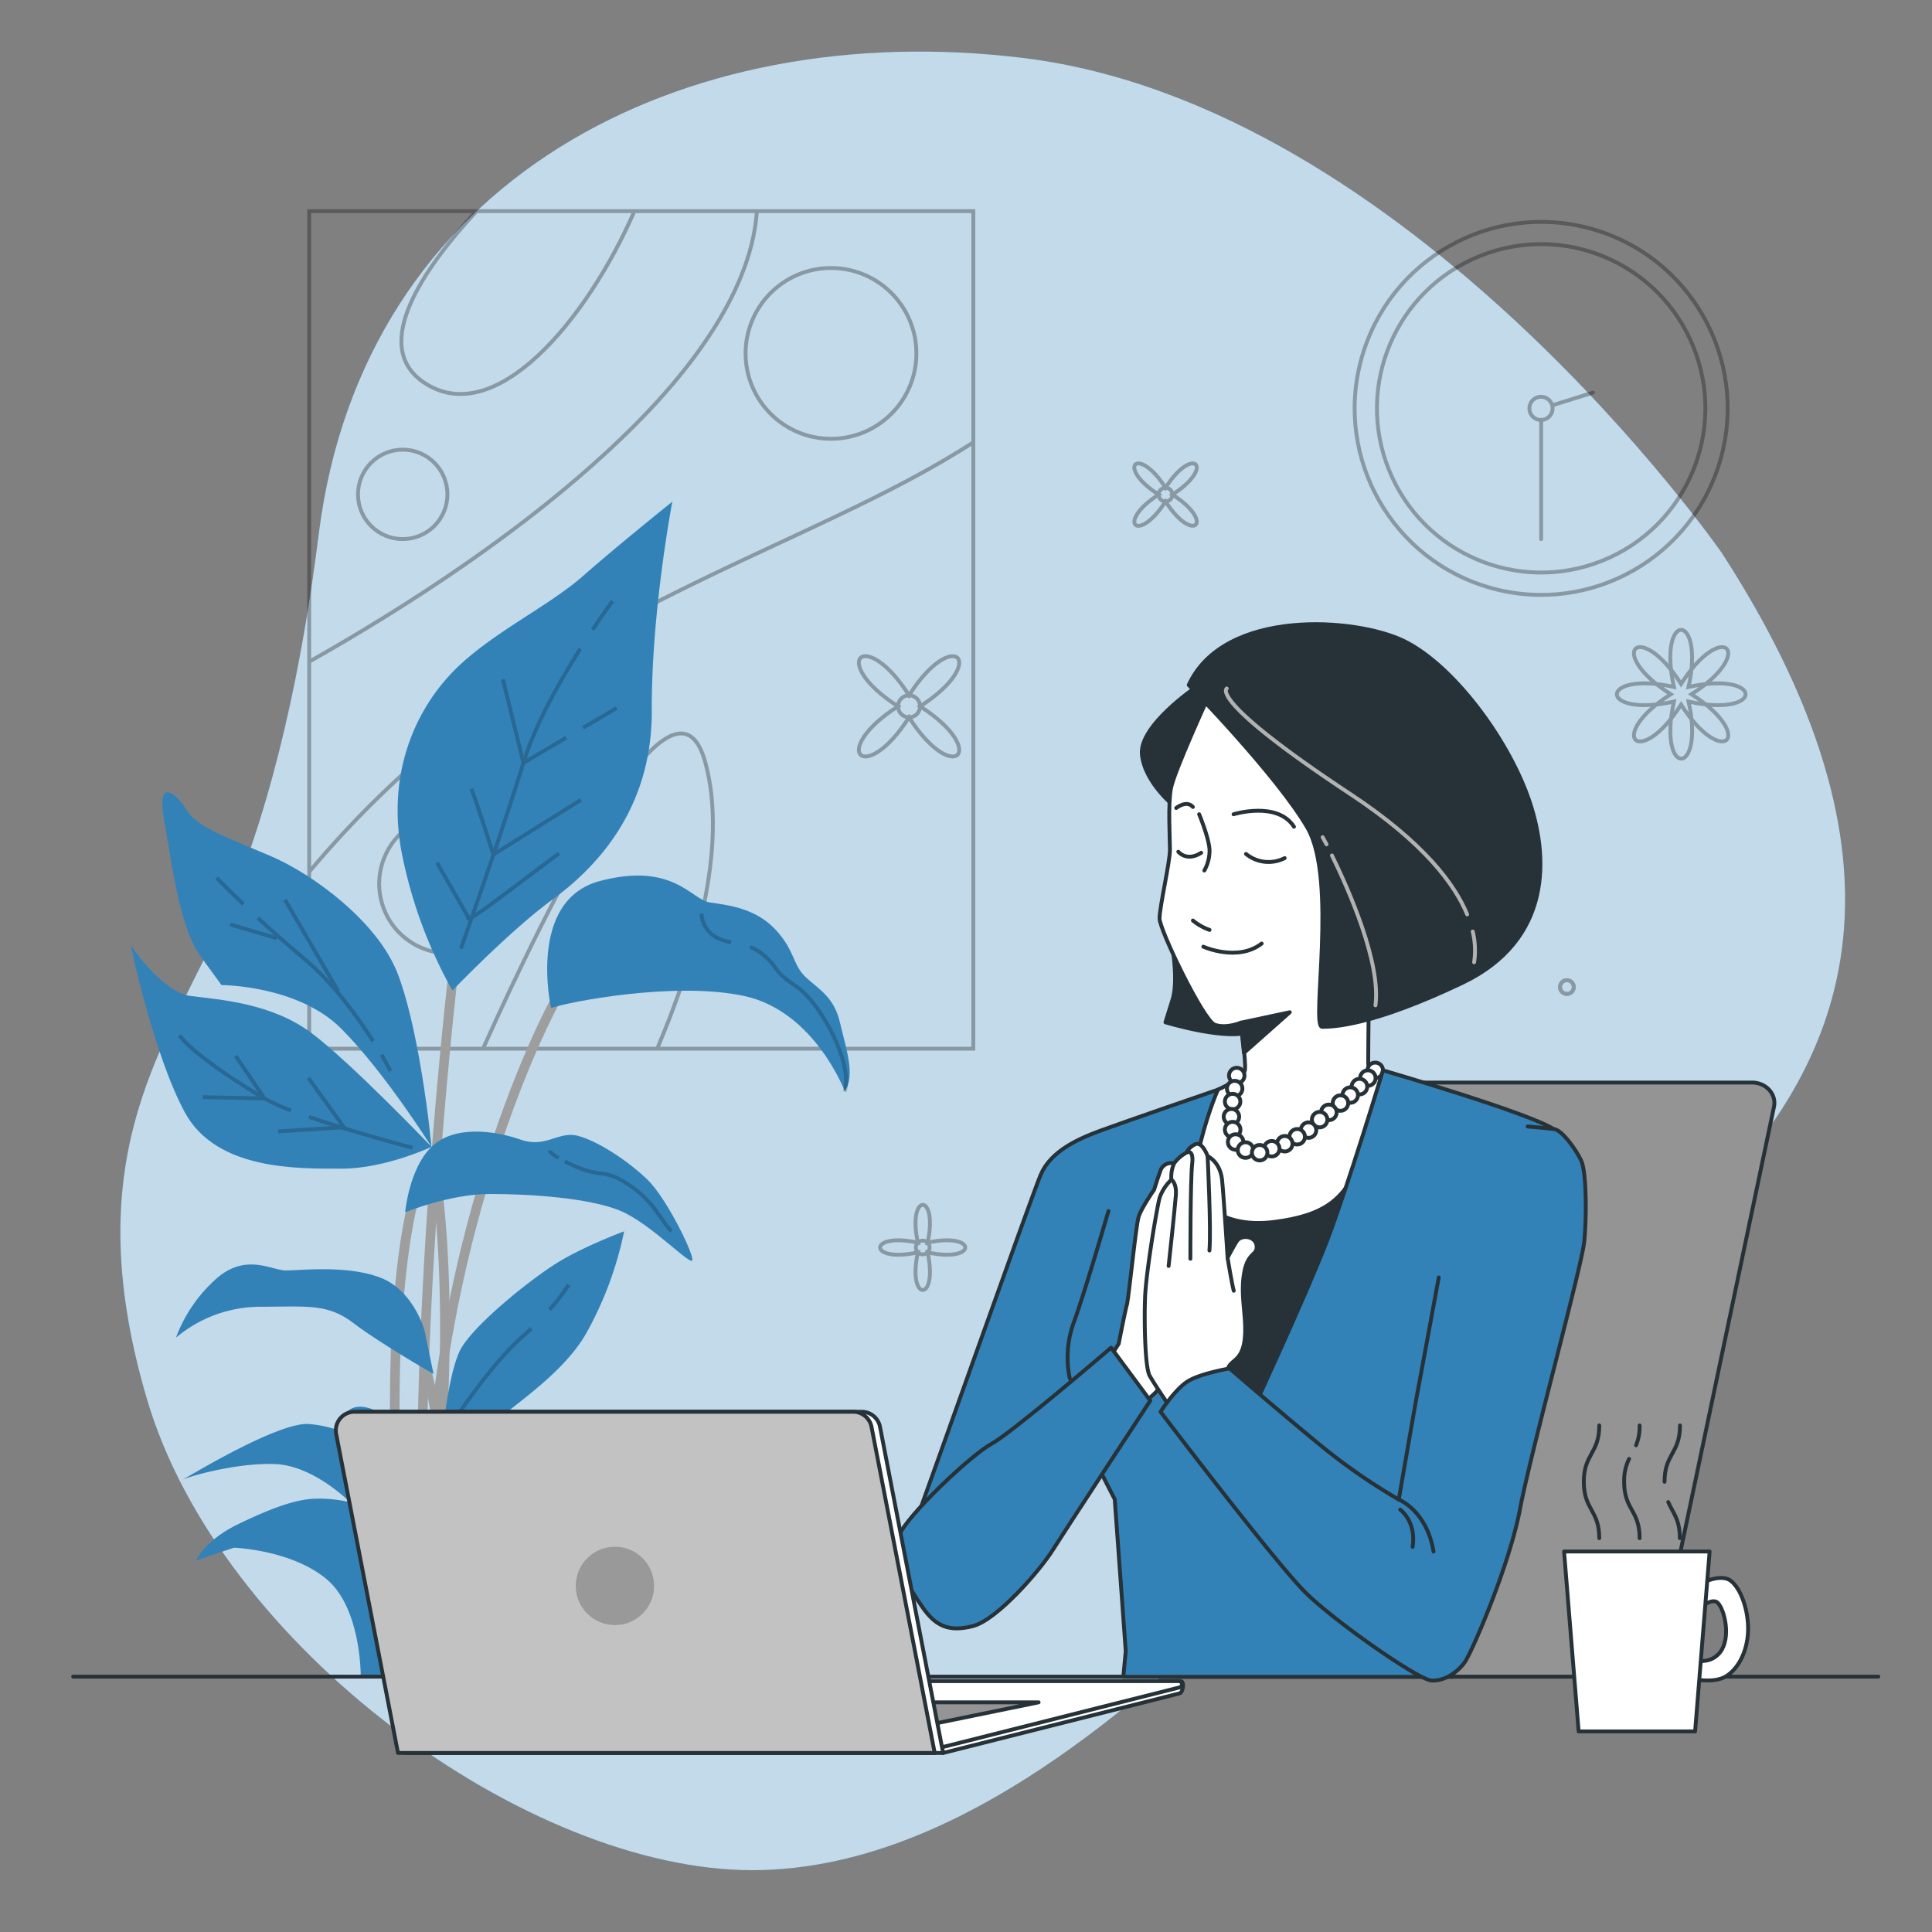<svg xmlns="http://www.w3.org/2000/svg" viewBox="0 0 500 500"><rect x="0" y="0" width="500" height="500" fill="#808080" stroke="none"/><g id="freepik--background-simple--inject-57"><path d="M445.59,143.07S365.19,27.31,264.81,15C176.2,4.19,94,46.56,82.5,138.13c-4.08,32.62-11.34,68.71-24.24,98.48C43.79,270,19.1,297.78,38,362s98.77,122.12,156.82,122S307.41,431,352.4,383,540.66,290,445.59,143.07Z" style="fill:#3282B8"></path><path d="M445.59,143.07S365.19,27.31,264.81,15C176.2,4.19,94,46.56,82.5,138.13c-4.08,32.62-11.34,68.71-24.24,98.48C43.79,270,19.1,297.78,38,362s98.77,122.12,156.82,122S307.41,431,352.4,383,540.66,290,445.59,143.07Z" style="fill:#fff;opacity:0.7"></path></g><g id="freepik--Picture--inject-57"><g style="opacity:0.3"><rect x="80.02" y="54.64" width="171.87" height="216.76" style="fill:none;stroke:#000;stroke-miterlimit:10"></rect><path d="M80,225.67a263.13,263.13,0,0,1,51.21-46.87c41-28.78,87.66-42.92,120.66-64.32" style="fill:none;stroke:#000;stroke-miterlimit:10"></path><path d="M80,171.26c25.52-14.42,56.29-34.31,80.68-57.69,27.14-26,34.38-46,35.19-58.93" style="fill:none;stroke:#000;stroke-miterlimit:10"></path><path d="M125,271.4c17-37.91,49.29-103.44,57.46-74.35,6.25,22.3-3,52.23-12.38,74.35" style="fill:none;stroke:#000;stroke-miterlimit:10"></path><path d="M123.33,54.64c-13.68,14.8-27.46,34.7-13.85,44.19,18.32,12.77,42.34-15.75,54.71-44.19" style="fill:none;stroke:#000;stroke-miterlimit:10"></path><circle cx="215.06" cy="91.46" r="22.1" style="fill:none;stroke:#000;stroke-miterlimit:10"></circle><circle cx="104.22" cy="127.94" r="11.57" style="fill:none;stroke:#000;stroke-miterlimit:10"></circle><circle cx="116.13" cy="228.73" r="18" transform="translate(-48.61 32.1) rotate(-13.04)" style="fill:none;stroke:#000;stroke-miterlimit:10"></circle></g></g><g id="freepik--Plant--inject-57"><path d="M109.74,429.47c-6-101,32.72-170.85,33.11-171.55L145,259.2c-.39.69-38.75,69.95-32.81,170.22Z" style="fill:#9e9e9e"></path><path d="M108.93,421.23c-4.47-75.43,7.77-175.13,7.89-176.13l2.46.4c-.13,1-12.34,100.48-7.88,175.69Z" style="fill:#9e9e9e"></path><path d="M104.14,418.94c-4.31-39.94-3.51-67.83-2.07-84.19,1.56-17.81,4.11-26,4.22-26.37l2.36.83c-.1.33-10.24,33.66-2.05,109.57Z" style="fill:#9e9e9e"></path><path d="M113.32,399.28l-2.46-.35c6.62-64.84.37-96.2.3-96.51l2.42-.41C113.65,302.32,120,334,113.32,399.28Z" style="fill:#9e9e9e"></path><path d="M116.33,415.22l-2.47-.24c2.42-42.44-6.27-65.1-6.36-65.32l2.29-.82C110.16,349.77,118.78,372.17,116.33,415.22Z" style="fill:#9e9e9e"></path><path d="M117.09,256.35a119.81,119.81,0,0,1-13.23-36.21c-3.65-20.23,3.69-36.22,13.17-46.1s24.71-16.93,33.79-24.92S174,129.83,174,129.83s-5.43,28.22-5.32,54.09-14.8,40.92-25.76,48.92S117.09,256.35,117.09,256.35Z" style="fill:#3282B8"></path><path d="M142.62,260.91S136.31,233,155.26,228s23.71,4.87,28.41,5.55,11.82,1.46,17,7,4.38,9.23,8.05,12.53,7.18,5.13,8.71,11.74,4,13.46,1.2,17.57c0,0-7.83-20.64-25.91-24.6S146.32,259.43,142.62,260.91Z" style="fill:#3282B8"></path><path d="M110.94,290.22s-2.91-25.4-8.15-38.57-21.73-25.4-32.74-30.1S50.93,214,48.4,209.79s-7.89-8.94-6,1.88,4,28.22,9.45,35.75l5.48,7.52s19.75,0,31,11.29,23.35,30.57,23.35,30.57Z" style="fill:#3282B8"></path><path d="M111.68,296.8s-21.12-22.1-31.31-29.63-23.39-8.46-30.95-9.4S33.83,244.6,33.83,244.6s5.85,28.22,14,43.27,29.29,14.58,40.58,14.58S111.68,296.8,111.68,296.8Z" style="fill:#3282B8"></path><path d="M104.85,313.74s1-11.29,6.83-16.94,16.29-4.23,23-1.88,9.78-2.35,15-.94,13,6.59,17.86,11.29,11.56,18.34,11.66,20.7-10.73-9.41-18.86-12.7S137.11,309,126.76,309,104.85,313.74,104.85,313.74Z" style="fill:#3282B8"></path><path d="M109.86,344.31S107.08,334,98.48,330.67,77.71,328.79,74,328.79s-10.54-4.71-18.25,2.35a38.16,38.16,0,0,0-10.21,15.05,33.93,33.93,0,0,1,21.32-8c12.69,0,17.83-.94,24.63,4.24S112.2,355.6,112.2,355.6Z" style="fill:#3282B8"></path><path d="M113.64,379.35s1.84-24,5.8-30.57,18.09-17.88,25-22.11,17.08-8,17.08-8A91.86,91.86,0,0,1,151.75,345c-7.46,13.17-25.89,22.58-28,27.76a55.33,55.33,0,0,0-2.92,8.93s-.7-5.64,11.92-7.52,23.57,1.41,28,6.11,10.28,9.88,11.69,9.88,10.6,6.11,10.6,6.11-6.94,2.82-17.41,0-19.57-7-26.15-7-19.66,2.35-19.66,2.35,20.83,3.29,24.2,5.17,15.35,7.53,15.35,7.53-15,.94-22.85,4.7-11.38,9.41-11.75,11.76-.69,6.12-.69,6.12l.28,7.05h-31s.21-17.87-9-25.4-23.84-8-23.84-8l-9.75,3.29s2.15-5.18,10.91-9.41,15.25-6.58,20.43-6.58a34.35,34.35,0,0,1,8.5.94s-9.32-9.41-19.22-9.88S48.37,382.17,47,383.11s24.31-15.05,32.8-14.58a30,30,0,0,1,14.79,5.18L90,365.24s4-4.7,13.84,4.7Z" style="fill:#3282B8"></path><g style="opacity:0.2"><path d="M153.34,163c3-4.54,5.17-7.43,5.17-7.43" style="fill:none;stroke:#000;stroke-miterlimit:10"></path><path d="M119.28,245.5s10.51-29.64,16.18-48.07c3-9.87,9.43-21.17,14.71-29.53" style="fill:none;stroke:#000;stroke-miterlimit:10"></path><path d="M144.68,220.83s-7.09,5.31-16,12-7.45,4.61-7.45,4.61l-8.15-14.18" style="fill:none;stroke:#000;stroke-miterlimit:10"></path><path d="M122,204.16c2.13,5.68,5.67,17,5.67,17L150.35,207" style="fill:none;stroke:#000;stroke-miterlimit:10"></path><line x1="150.88" y1="188.36" x2="159.57" y2="183.25" style="fill:none;stroke:#000;stroke-miterlimit:10"></line><polyline points="130.15 175.8 135.46 197.43 146.55 190.91" style="fill:none;stroke:#000;stroke-miterlimit:10"></polyline><path d="M194.1,245.08a11.77,11.77,0,0,1,3.41,2c4.25,3.55,2.13,3.9,8.51,8.16s14.86,20.13,12.57,27.26" style="fill:none;stroke:#000;stroke-miterlimit:10"></path><path d="M181.55,236.43a7.47,7.47,0,0,0,3.55,6,12.6,12.6,0,0,0,4.15,1.42" style="fill:none;stroke:#000;stroke-miterlimit:10"></path><path d="M63,234c-4.33-4.12-6.91-6.8-6.91-6.8" style="fill:none;stroke:#000;stroke-miterlimit:10"></path><path d="M96.55,269.43c-4-6.23-10.23-15-17.81-21.3-4.5-3.77-8.59-7.42-12-10.58" style="fill:none;stroke:#000;stroke-miterlimit:10"></path><path d="M101.07,277.2s-.83-1.64-2.36-4.23" style="fill:none;stroke:#000;stroke-miterlimit:10"></path><line x1="87.6" y1="256.64" x2="73.77" y2="232.88" style="fill:none;stroke:#000;stroke-miterlimit:10"></line><line x1="71.65" y1="242.81" x2="59.59" y2="239.26" style="fill:none;stroke:#000;stroke-miterlimit:10"></line><path d="M75.31,287.37a49.75,49.75,0,0,1-6.85-3.08c-8.51-5-18.8-12.05-22-16.31" style="fill:none;stroke:#000;stroke-miterlimit:10"></path><path d="M106.75,297.05s-15-3.94-26.8-8" style="fill:none;stroke:#000;stroke-miterlimit:10"></path><polyline points="52.5 283.94 68.45 284.29 61.01 273.3" style="fill:none;stroke:#000;stroke-miterlimit:10"></polyline><polyline points="72 292.8 89.02 291.74 79.8 278.97" style="fill:none;stroke:#000;stroke-miterlimit:10"></polyline><path d="M146.15,300.58c.85.43,1.88.91,3.14,1.44,6.74,2.83,7.09.35,13.47,4.61s7.8,8.5,11,12.05" style="fill:none;stroke:#000;stroke-miterlimit:10"></path><path d="M142.2,297.76s.16.65,2.36,1.95" style="fill:none;stroke:#000;stroke-miterlimit:10"></path><path d="M142.21,338.94a51.81,51.81,0,0,0,4.95-6.43" style="fill:none;stroke:#000;stroke-miterlimit:10"></path><path d="M117,368.32S127,353.07,135.11,346c.85-.74,1.66-1.48,2.42-2.2" style="fill:none;stroke:#000;stroke-miterlimit:10"></path></g></g><g id="freepik--Table--inject-57"><line x1="486.11" y1="433.91" x2="18.94" y2="433.91" style="fill:none;stroke:#263238;stroke-linecap:round;stroke-linejoin:round"></line></g><g id="freepik--Character--inject-57"><path d="M453.41,280.16H338.17a5.68,5.68,0,0,0-5.7,4.3L301,433.91H428.1l31-147.45C459.8,283.19,457.06,280.16,453.41,280.16Z" style="fill:#949494;stroke:#263238;stroke-linecap:round;stroke-linejoin:round"></path><path d="M309.53,177.82s-14.84,10-14,17.53,8.9,13.76,8.9,13.76,11.06-26.7,11.87-27S309.53,177.82,309.53,177.82Z" style="fill:#263238;stroke:#263238;stroke-linecap:round;stroke-linejoin:round"></path><path d="M302.72,241.13s2.56,11.72.73,17.58l-1.83,5.86s16.84,5.12,22.34,2.19,6.22-4.76,6.22-4.76S308.94,238.2,302.72,241.13Z" style="fill:#263238;stroke:#263238;stroke-linecap:round;stroke-linejoin:round"></path><path d="M299.9,298.62s29.06-2,43.59,0S359.77,301,359.77,301s-12.79,44.46-20.93,61.9-26.73,32.25-26.73,32.25S283.33,345.7,299.9,298.62Z" style="fill:#263238;stroke:#263238;stroke-linecap:round;stroke-linejoin:round"></path><path d="M312.76,180.25s-8.9,19.42-9.71,23.73-.27,12.68-.27,15.92-2.69,14.83-2.69,17.8,11.32,26.43,14.29,27.5,6.74-.53,6.74-.53,1.35,10,1.08,12.19-7,5.13-7,5.13-8.9,17.53-7,23.73,8.9,12.14,21.57,10.52,18.61-5.67,22.12-16.18,6.2-21,6.2-21-4,.48-4-4.11.27-26.43.27-26.43,3.77-37.75-7.83-53.13S316.81,173,312.76,180.25Z" style="fill:#fff;stroke:#263238;stroke-linecap:round;stroke-linejoin:round"></path><path d="M307.64,177.28s22.92,23.47,30.74,36.95.81,51.51,3.78,51.51,13-.29,36.23-11.35,22.66-32.63,17-48.27-19.51-34-31.91-40.16S316.81,157.33,307.64,177.28Z" style="fill:#263238;stroke:#263238;stroke-linecap:round;stroke-linejoin:round"></path><path d="M344.71,221.39c4.3,8.79,12.71,27.74,11.26,38.79" style="fill:none;stroke:#b2b2b2;stroke-linecap:round;stroke-linejoin:round"></path><path d="M342.3,216.66s.36.67,1,1.85" style="fill:none;stroke:#b2b2b2;stroke-linecap:round;stroke-linejoin:round"></path><path d="M381.14,241.08a20.5,20.5,0,0,1,.36,7.95" style="fill:none;stroke:#b2b2b2;stroke-linecap:round;stroke-linejoin:round"></path><path d="M317.48,178.18s-5,2.87,32,27.33c19.14,12.63,27.05,23.44,30.22,31.14" style="fill:none;stroke:#b2b2b2;stroke-linecap:round;stroke-linejoin:round"></path><path d="M322.47,221a9.2,9.2,0,0,0,10,1.08" style="fill:none;stroke:#263238;stroke-linecap:round;stroke-linejoin:round"></path><path d="M304.94,220.43s2.16,2.7,5.93.27" style="fill:none;stroke:#263238;stroke-linecap:round;stroke-linejoin:round"></path><path d="M310.34,210.73s2.69,6.47,2.69,9.44a10.54,10.54,0,0,1-1.35,5.12" style="fill:none;stroke:#263238;stroke-linecap:round;stroke-linejoin:round"></path><path d="M308.72,238.23a14.42,14.42,0,0,0,4.31,2.43" style="fill:none;stroke:#263238;stroke-linecap:round;stroke-linejoin:round"></path><path d="M311.41,245s8.9,4,15.11-.81" style="fill:none;stroke:#263238;stroke-linecap:round;stroke-linejoin:round"></path><path d="M319.24,210.73s11.32-3.51,15.64,3.23" style="fill:none;stroke:#263238;stroke-linecap:round;stroke-linejoin:round"></path><path d="M304.4,209.11s2.7-2.16,4.32-.27" style="fill:none;stroke:#263238;stroke-linecap:round;stroke-linejoin:round"></path><polygon points="321.12 264.67 333.8 261.97 321.93 272.49 321.12 264.67" style="fill:#263238;stroke:#263238;stroke-linecap:round;stroke-linejoin:round"></polygon><path d="M322.07,278.35a2,2,0,1,1-2-2A2,2,0,0,1,322.07,278.35Z" style="fill:#fff;stroke:#263238;stroke-linecap:round;stroke-linejoin:round"></path><path d="M321.53,281.72a2,2,0,1,1-2-2A2,2,0,0,1,321.53,281.72Z" style="fill:#fff;stroke:#263238;stroke-linecap:round;stroke-linejoin:round"></path><path d="M321,285.09a2,2,0,1,1-2-2A2,2,0,0,1,321,285.09Z" style="fill:#fff;stroke:#263238;stroke-linecap:round;stroke-linejoin:round"></path><path d="M357.91,277a2,2,0,1,1-2-2A2,2,0,0,1,357.91,277Z" style="fill:#fff;stroke:#263238;stroke-linecap:round;stroke-linejoin:round"></path><path d="M356,279a2,2,0,1,1-2-2A2,2,0,0,1,356,279Z" style="fill:#fff;stroke:#263238;stroke-linecap:round;stroke-linejoin:round"></path><circle cx="351.82" cy="281.22" r="2.02" style="fill:#fff;stroke:#263238;stroke-linecap:round;stroke-linejoin:round"></circle><path d="M351.44,283.4a2,2,0,1,1-2-2A2,2,0,0,1,351.44,283.4Z" style="fill:#fff;stroke:#263238;stroke-linecap:round;stroke-linejoin:round"></path><path d="M348.91,285.47a2,2,0,1,1-2-2A2,2,0,0,1,348.91,285.47Z" style="fill:#fff;stroke:#263238;stroke-linecap:round;stroke-linejoin:round"></path><circle cx="343.91" cy="287.88" r="2.02" style="fill:#fff;stroke:#263238;stroke-linecap:round;stroke-linejoin:round"></circle><path d="M343.52,289.76a2,2,0,1,1-2-2A2,2,0,0,1,343.52,289.76Z" style="fill:#fff;stroke:#263238;stroke-linecap:round;stroke-linejoin:round"></path><path d="M340.65,292.47a2,2,0,1,1-2-2A2,2,0,0,1,340.65,292.47Z" style="fill:#fff;stroke:#263238;stroke-linecap:round;stroke-linejoin:round"></path><path d="M337.71,294.19a2,2,0,1,1-2-2A2,2,0,0,1,337.71,294.19Z" style="fill:#fff;stroke:#263238;stroke-linecap:round;stroke-linejoin:round"></path><path d="M334.5,296a2,2,0,1,1-2-2A2,2,0,0,1,334.5,296Z" style="fill:#fff;stroke:#263238;stroke-linecap:round;stroke-linejoin:round"></path><path d="M320.69,289a2,2,0,1,1-2-2A2,2,0,0,1,320.69,289Z" style="fill:#fff;stroke:#263238;stroke-linecap:round;stroke-linejoin:round"></path><circle cx="319.01" cy="292.35" r="2.02" style="fill:#fff;stroke:#263238;stroke-linecap:round;stroke-linejoin:round"></circle><path d="M321.78,295.55a2,2,0,1,1-2-2A2,2,0,0,1,321.78,295.55Z" style="fill:#fff;stroke:#263238;stroke-linecap:round;stroke-linejoin:round"></path><circle cx="322.34" cy="297.63" r="2.02" style="fill:#fff;stroke:#263238;stroke-linecap:round;stroke-linejoin:round"></circle><path d="M331.13,297.29a2,2,0,1,1-2-2A2,2,0,0,1,331.13,297.29Z" style="fill:#fff;stroke:#263238;stroke-linecap:round;stroke-linejoin:round"></path><path d="M328,298.32a2,2,0,1,1-2-2A2,2,0,0,1,328,298.32Z" style="fill:#fff;stroke:#263238;stroke-linecap:round;stroke-linejoin:round"></path><path d="M357.91,277s-9.2,30.46-14.59,44.41-19.65,44.69-19.65,44.69-13.31-18.38-15.53-40.89,7.05-43.2,7.05-43.2-24.46,8.41-30.48,10.63-12.87,5.41-15.4,11.43-30.82,85.89-32.09,89.06-3.8,3.49-.31,8.88,20.28,5.7,23.45,2.85S281.83,375,281.83,375l6.66,13,2.85,39.3-.63,6.66H376l-1-23.14s31.72-79.86,34.26-93.49-1.27-20.92-7-25S357.91,277,357.91,277Z" style="fill:#3282B8;stroke:#263238;stroke-linecap:round;stroke-linejoin:round"></path><path d="M303.84,301.1a2.9,2.9,0,0,0-3.52,1.87c-.93,2.58-1.64,4.93-1.64,4.93s-3.28,4.7-4,7-2.58,21.12-3.05,22.77-2.11,10.09-2.11,10.09l-2.58,4,6.8,11.73s3.76-.23,7.28-5.63,3.52-4.93,4.22-11.73,1.41-43.89,1.41-43.89S305.25,300.63,303.84,301.1Z" style="fill:#fff;stroke:#263238;stroke-linecap:round;stroke-linejoin:round"></path><path d="M317.69,360s-.7-4.93.47-6.57,3.52-1.88,4-7.27-1.17-10.57-.23-16.43,3.52-4.7,3.28-7.28-4-3.05-5.16-1.17-2.35,4.22-2.35,4.22-.94-15-1.41-19.95-3.75-6.33-3.75-6.33-1.41-4-3.29-3.05-2.11,2.11-2.11,2.11a9,9,0,0,0-3.29,2.82,8.64,8.64,0,0,0-.7,4.22,11.44,11.44,0,0,0-3.05,4.69c-.7,2.59-3.52,19.25-3.76,25.82s0,18.07,1.18,20.18,4.22,6.57,4.22,6.57l1.88,5.64S312.53,360.94,317.69,360Z" style="fill:#fff;stroke:#263238;stroke-linecap:round;stroke-linejoin:round"></path><path d="M303.14,305.32s1.41.7,1.17,4-1.87,18.31-1.87,18.31" style="fill:#fff;stroke:#263238;stroke-linecap:round;stroke-linejoin:round"></path><path d="M307.13,298.28s1.87-1.1,1.4,3-.46,24.49-.46,24.49" style="fill:#fff;stroke:#263238;stroke-linecap:round;stroke-linejoin:round"></path><path d="M312.53,299.22s.94,19,.47,24.41" style="fill:#fff;stroke:#263238;stroke-linecap:round;stroke-linejoin:round"></path><path d="M317.69,325.5s1.14,6.9,1.6,8.54" style="fill:#fff;stroke:#263238;stroke-linecap:round;stroke-linejoin:round"></path><path d="M287.55,348.78l10.14,13.71s-21.82,33.22-25.23,38.64-14.45,18.1-20.67,19.7-9.63,0-13-4.81-8.43-13-6.22-18.47,18.86-21.11,24.08-23.92S287.55,348.78,287.55,348.78Z" style="fill:#3282B8;stroke:#263238;stroke-linecap:round;stroke-linejoin:round"></path><path d="M395.36,291.54s5,.4,6.94.7,5.51,5.12,6.91,8.13,1.41,14.45.8,20.87-13.82,54.43-16.63,69.28-12.46,37-14.26,39.59-5.22,5-8.63,4.81-24.57-14.93-32.4-22.55-37.74-47-37.74-47,3.82-6,7.23-8,10.64-3.21,10.64-3.21S331.46,365.6,341.7,374A155.55,155.55,0,0,0,362,388.08s4.42-25.58,5-28.59,5.35-28.89,5.35-28.89" style="fill:#3282B8;stroke:#263238;stroke-linecap:round;stroke-linejoin:round"></path><path d="M362,388.08s7.23,2.81,9,13.45" style="fill:none;stroke:#263238;stroke-linecap:round;stroke-linejoin:round"></path><path d="M362.37,390.69s4.22,3,3.22,9.63" style="fill:none;stroke:#263238;stroke-linecap:round;stroke-linejoin:round"></path><path d="M276.87,356.77a26.3,26.3,0,0,1,1-14.45c2.81-7.63,9-28.91,9-28.91" style="fill:none;stroke:#263238;stroke-linecap:round;stroke-linejoin:round"></path></g><g id="freepik--Flowers--inject-57"><g style="opacity:0.3"><path d="M437.75,179.67c17,10.87,8.18,19.68-2.69,2.69-10.86,17-19.67,8.18-2.68-2.69-17-10.86-8.18-19.67,2.68-2.68C445.93,160,454.73,168.81,437.75,179.67Z" style="fill:none;stroke:#000;stroke-miterlimit:10"></path><path d="M437,177.78c19.69-4.33,19.69,8.12,0,3.79,4.33,19.7-8.12,19.7-3.79,0-19.7,4.33-19.7-8.12,0-3.79C428.84,158.08,441.29,158.08,437,177.78Z" style="fill:none;stroke:#000;stroke-miterlimit:10"></path></g><g style="opacity:0.3"><path d="M303.42,128c11.25,7.19,5.41,13-1.78,1.78-7.19,11.25-13,5.41-1.78-1.78-11.25-7.19-5.41-13,1.78-1.78C308.83,115,314.67,120.82,303.42,128Z" style="fill:none;stroke:#000;stroke-miterlimit:10"></path><circle cx="301.64" cy="128.01" r="1.78" style="fill:none;stroke:#000;stroke-miterlimit:10"></circle></g><g style="opacity:0.3"><circle cx="238.8" cy="322.85" r="1.78" style="fill:none;stroke:#000;stroke-miterlimit:10"></circle><path d="M240.06,321.6c13-2.87,13,5.38,0,2.51,2.87,13-5.38,13-2.51,0-13.05,2.87-13.05-5.38,0-2.51C234.68,308.56,242.93,308.56,240.06,321.6Z" style="fill:none;stroke:#000;stroke-miterlimit:10"></path></g><g style="opacity:0.3"><circle cx="405.51" cy="255.45" r="1.78" style="fill:none;stroke:#000;stroke-miterlimit:10"></circle><circle cx="405.51" cy="255.45" r="1.78" style="fill:none;stroke:#000;stroke-miterlimit:10"></circle></g><g style="opacity:0.3"><path d="M238.12,182.8c18.07,11.56,8.7,20.92-2.86,2.85-11.56,18.07-20.93,8.71-2.85-2.85-18.08-11.56-8.71-20.93,2.85-2.86C246.82,161.87,256.19,171.24,238.12,182.8Z" style="fill:none;stroke:#000;stroke-miterlimit:10"></path><circle cx="235.26" cy="182.8" r="2.85" style="fill:none;stroke:#000;stroke-miterlimit:10"></circle></g></g><g id="freepik--Clock--inject-57"><g style="opacity:0.3"><circle cx="398.85" cy="105.69" r="48.26" transform="translate(191.41 462.37) rotate(-74.66)" style="fill:none;stroke:#000;stroke-linecap:round;stroke-linejoin:round"></circle><circle cx="398.85" cy="105.69" r="42.49" transform="translate(-10.64 156.38) rotate(-21.9)" style="fill:none;stroke:#000;stroke-linecap:round;stroke-linejoin:round"></circle><path d="M401.81,105.69a3,3,0,1,1-3-3A3,3,0,0,1,401.81,105.69Z" style="fill:none;stroke:#000;stroke-linecap:round;stroke-linejoin:round"></path><line x1="402" y1="104.81" x2="412.28" y2="101.6" style="fill:none;stroke:#000;stroke-linecap:round;stroke-linejoin:round"></line><line x1="398.85" y1="108.65" x2="398.85" y2="139.51" style="fill:none;stroke:#000;stroke-linecap:round;stroke-linejoin:round"></line></g></g><g id="freepik--Device--inject-57"><path d="M244.08,453.66l61.18-15.41c.95-.23,1.31-3.14.34-3.14l-90.25,1.52Z" style="fill:#fff;stroke:#263238;stroke-linecap:round;stroke-linejoin:round"></path><path d="M244.08,452.11l61.18-15.41a.82.82,0,0,0-.2-1.62H215.35Z" style="fill:#fff;stroke:#263238;stroke-linecap:round;stroke-linejoin:round"></path><polygon points="237.91 440.56 268.79 440.56 234.39 447.6 237.91 440.56" style="fill:#949494;stroke:#263238;stroke-linecap:round;stroke-linejoin:round"></polygon><path d="M244.08,453.66h-139l-16-82.53a4.85,4.85,0,0,1,4.76-5.77H223a4.84,4.84,0,0,1,4.75,3.93Z" style="fill:#fff;stroke:#263238;stroke-linecap:round;stroke-linejoin:round"></path><path d="M241.9,453.66H103L87,371.13a4.85,4.85,0,0,1,4.75-5.77H220.79a4.85,4.85,0,0,1,4.76,3.93Z" style="fill:#c2c2c2;stroke:#263238;stroke-linecap:round;stroke-linejoin:round"></path><circle cx="159.14" cy="410.43" r="10.14" style="fill:#999"></circle></g><g id="freepik--Mug--inject-57"><path d="M439.92,409.9s5.37-2.83,8-.8,4.49,7.48,4.49,12.41-2,9.86-5.51,12.19-9.87.58-9.87.58l.29-4.94s4.94,2,7.84-1.74,1.16-11-.58-12.76-5.8,2.32-5.8,2.32Z" style="fill:#fff;stroke:#263238;stroke-linecap:round;stroke-linejoin:round"></path><polygon points="442.45 401.53 404.78 401.53 408.55 448.09 438.69 448.09 442.45 401.53" style="fill:#fff;stroke:#263238;stroke-linecap:round;stroke-linejoin:round"></polygon><path d="M413.89,368.91c0,7.29-4,7.29-4,14.58s4,7.3,4,14.59" style="fill:none;stroke:#263238;stroke-linecap:round;stroke-linejoin:round"></path><path d="M421.61,377.56a12.65,12.65,0,0,0-1.28,5.93c0,7.3,4,7.3,4,14.59" style="fill:none;stroke:#263238;stroke-linecap:round;stroke-linejoin:round"></path><path d="M424.33,368.91a12.82,12.82,0,0,1-.92,5.13" style="fill:none;stroke:#263238;stroke-linecap:round;stroke-linejoin:round"></path><path d="M431.74,388.74c1.19,2.8,3,4.38,3,9.34" style="fill:none;stroke:#263238;stroke-linecap:round;stroke-linejoin:round"></path><path d="M434.78,368.91c0,7.29-4,7.29-4,14.58" style="fill:none;stroke:#263238;stroke-linecap:round;stroke-linejoin:round"></path></g></svg>
